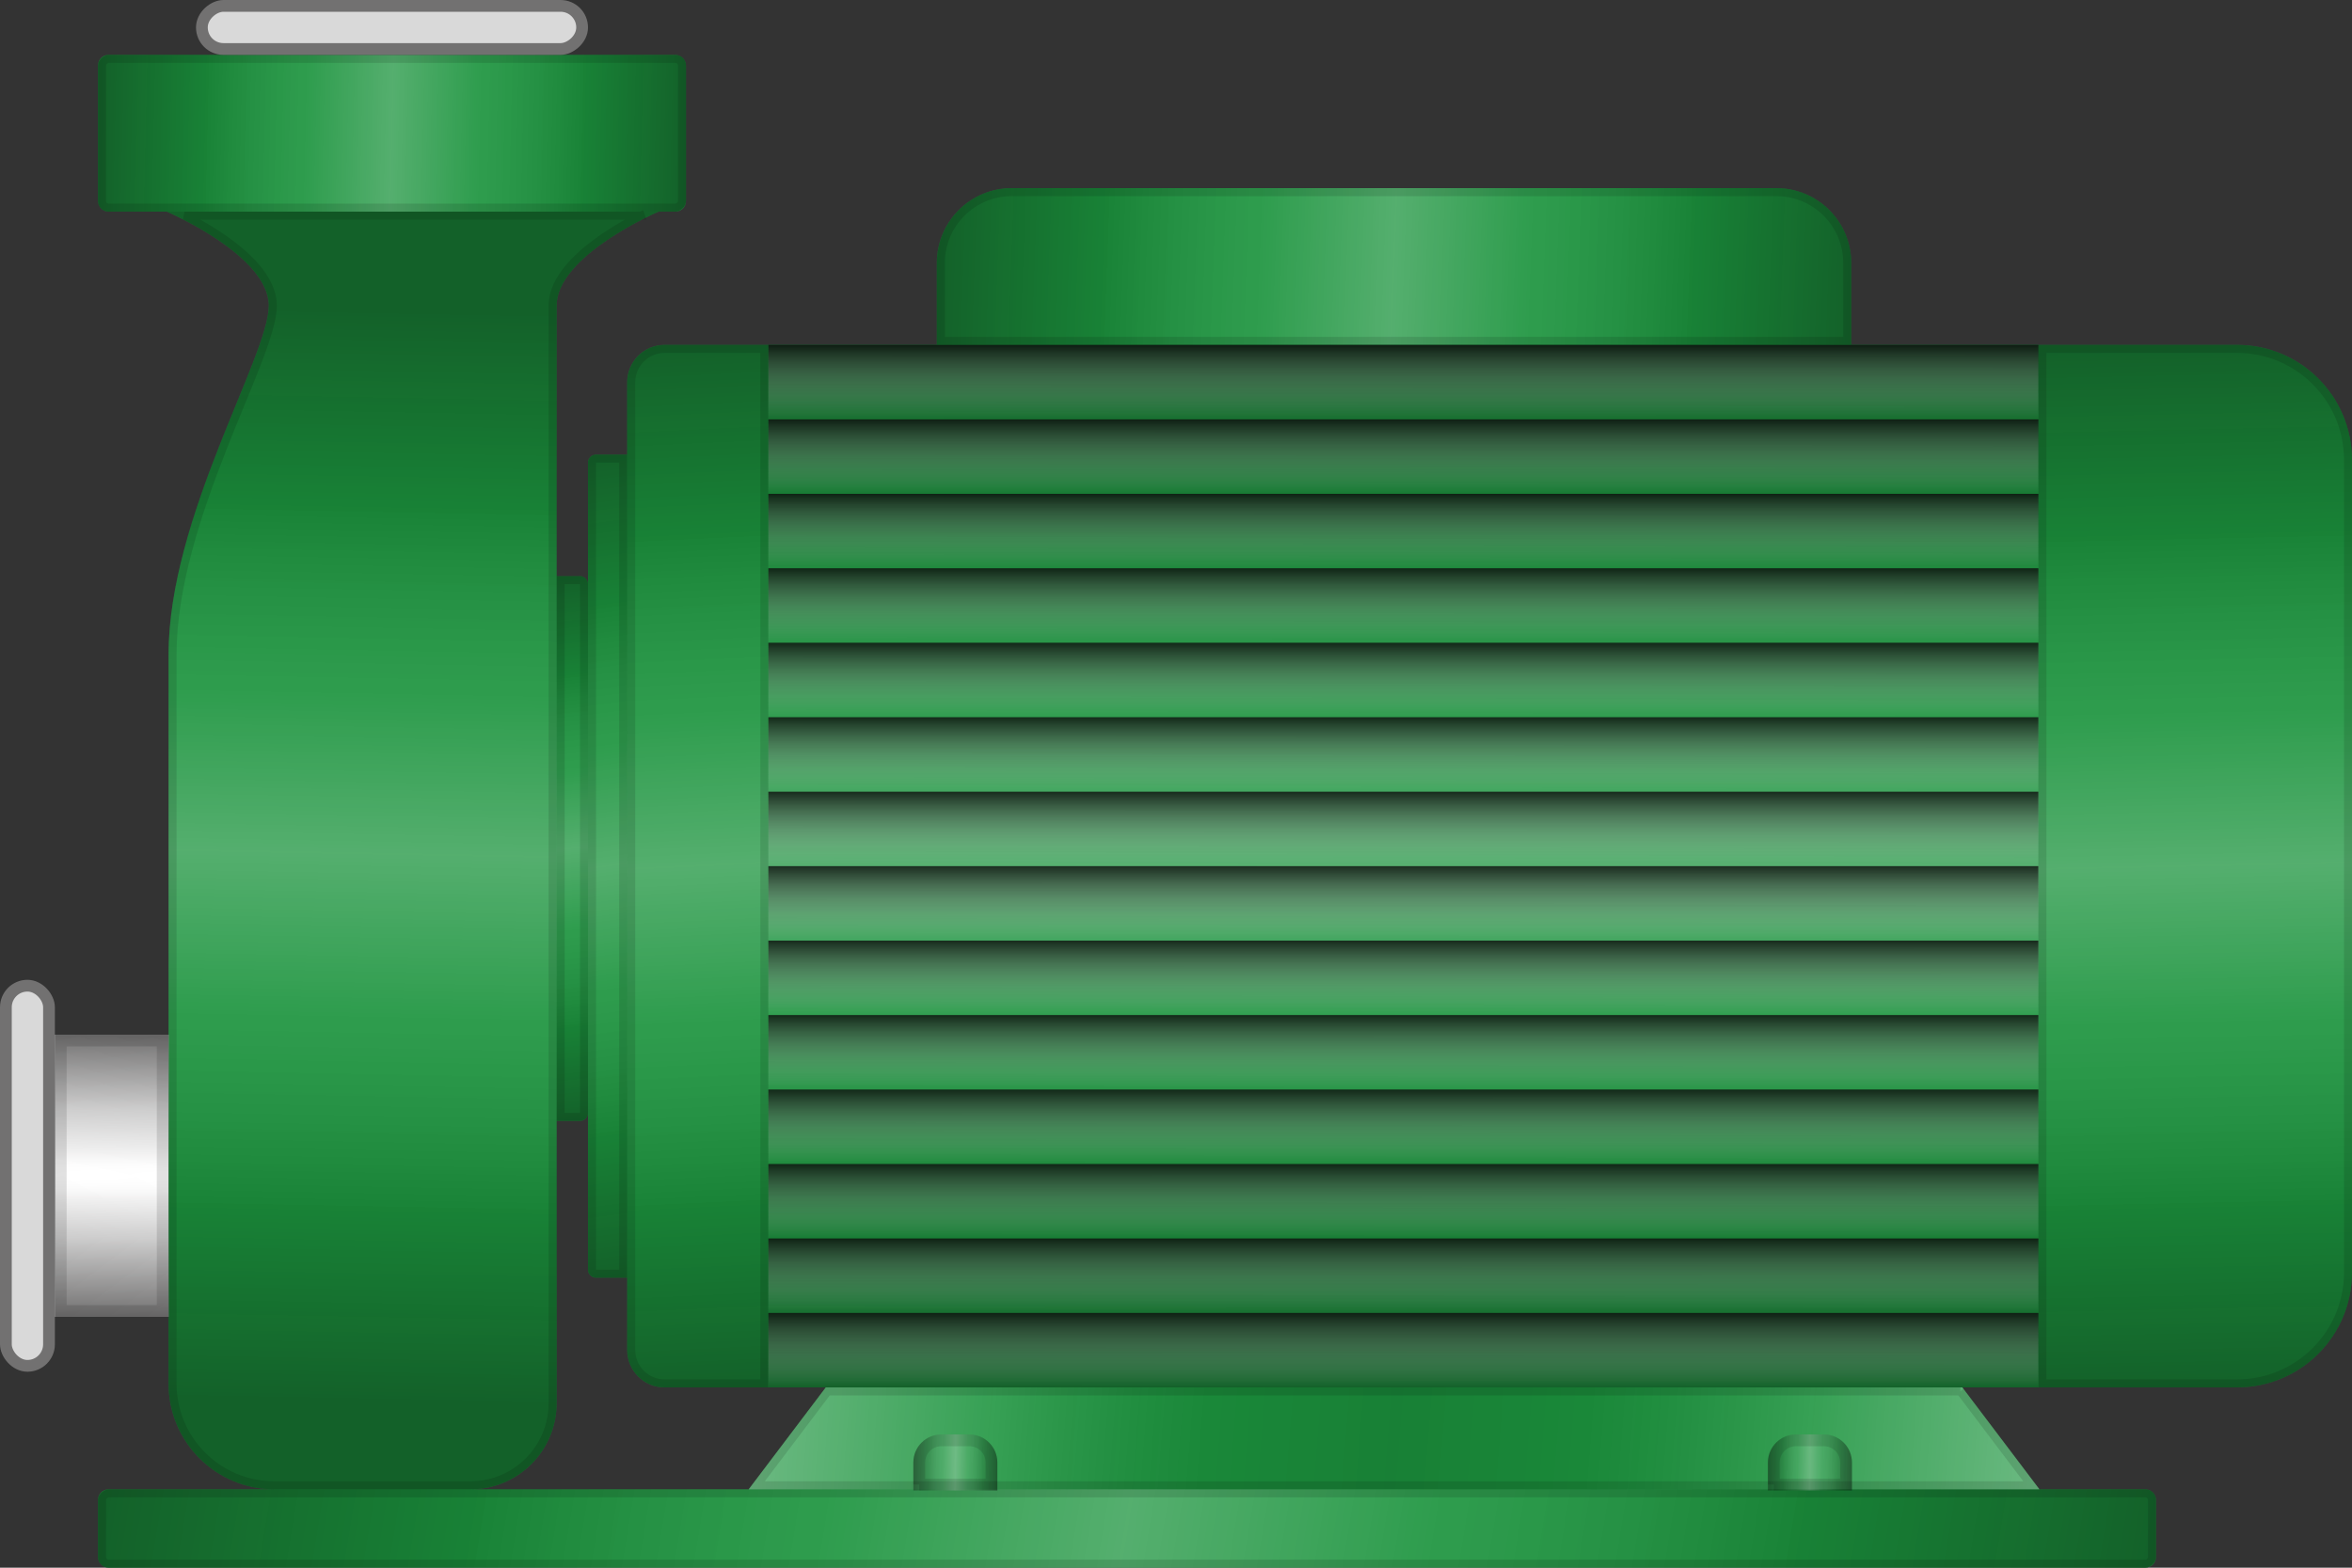 <svg xmlns="http://www.w3.org/2000/svg" xmlns:tb="https://thingsboard.io/svg" width="600" height="400" fill="none" version="1.1" viewBox="0 0 600 400"><rect x="0" y="0" width="600" height="400" fill="#333333" stroke="none"/>
<path d="m27.729 14c-1.506 0-2.728 1.222-2.728 2.728v34.545c0 1.506 1.222 2.727 2.728 2.727h14.816s26.033 11.127 26.033 23.992c1e-5 12.865-25.579 54.008-25.578 89.008 3e-4 27 0 5e-5 0 50v136.03c1e-4 14.912 12.088 26.967 27 26.967h-42.271c-1.506 0-2.728 1.221-2.728 2.727v14.547c0 1.506 1.222 2.727 2.728 2.727h519.54c1.506 0 2.727-1.221 2.727-2.727v-14.547c0-1.506-1.221-2.727-2.727-2.727h-27.023l-19.656-26h70.09c16.192 0 29.316-13.126 29.316-29.318v-207.36c0-16.192-13.124-29.318-29.316-29.318h-98.434v-20.908c0-10.544-8.546-19.092-19.09-19.092h-195.07c-10.544 0-19.092 8.548-19.092 19.092v20.908h-69.455c-5.271 0-9.545 4.273-9.545 9.545v18.455h-7.955c-1.129 0-2.045 0.916-2.045 2.045v31c0-1.129-0.916-2.045-2.045-2.045h-5.955v-69.008c0-12.865 26-23.992 26-23.992h4.273c1.506 0 2.727-1.22 2.727-2.727v-34.545c0-1.506-1.221-2.728-2.727-2.728zm122.27 269.96v40c0 1.129 0.916 2.045 2.045 2.045h7.955v18.455c0 5.271 4.274 9.545 9.545 9.545h41.113l-19.658 26h-71c12.15 0 22-9.838 22-21.988v-72.012h5.955c1.129 0 2.045-0.916 2.045-2.045z" fill="#1C943E" tb:tag="background"/><path d="m14 264h29v72h-29v-72z" fill="#fff"/><path d="m14 264h29v72h-29v-72z" fill="url(#paint0_linear_1595_97144)"/><path d="m15.5 265.5h26v69h-26v-69z" stroke="#000" stroke-opacity=".12" stroke-width="3"/><path d="m42.545 54h125.46s-26 11.127-26 23.992v280.02c0 12.15-9.85 21.989-22 21.989h-50c-14.912 0-27-12.055-27-26.967 0-32.852-1e-4 -89.703-1e-4 -136.03 0-50 5e-4 -23 2e-4 -50-4e-4 -35 25.578-76.142 25.578-89.008 0-12.865-26.033-23.992-26.033-23.992z" fill="url(#paint1_linear_1595_97144)"/><path d="m163.48 55.023-0.012 6e-3c-2.461 1.256-5.749 3.07-9.044 5.295-3.289 2.221-6.622 4.877-9.143 7.827-2.512 2.94-4.308 6.277-4.308 9.841v280.02c0 11.584-9.391 20.966-20.977 20.966h-50c-14.348 0-25.977-11.598-25.977-25.944l-2e-4 -136.03c0-26.945 2e-4 -31.528 3e-4 -34.252 0-2.33 1e-4 -3.299-1e-4 -15.748-2e-4 -17.29 6.326-36.167 12.718-52.43 1.549-3.94 3.118-7.767 4.596-11.371 1.541-3.758 2.983-7.274 4.199-10.425 1.203-3.117 2.214-5.948 2.926-8.415 0.708-2.453 1.139-4.613 1.139-6.366 0-3.564-1.798-6.902-4.313-9.841-2.524-2.95-5.862-5.606-9.154-7.827-3.299-2.225-6.592-4.039-9.056-5.295-0.004-0.002-0.007-0.004-0.011-0.006h116.42z" stroke="#000" stroke-opacity=".12" stroke-width="2.045"/><path d="m196 88h-26.455c-5.271 0-9.545 4.274-9.545 9.546v246.91c0 5.271 4.274 9.545 9.545 9.545h26.455v-266z" fill="url(#paint2_linear_1595_97144)"/><path d="m194.98 89.023h-25.432c-4.707 0-8.522 3.816-8.522 8.523v246.91c0 4.706 3.815 8.522 8.522 8.522h25.432v-263.95z" stroke="#000" stroke-opacity=".12" stroke-width="2.045"/><path d="m150 149.04c0-1.129-0.916-2.045-2.045-2.045h-5.955v139h5.955c1.129 0 2.045-0.916 2.045-2.045v-134.91z" fill="url(#paint3_linear_1595_97144)"/><path d="m148.98 149.04c0-0.564-0.458-1.022-1.022-1.022h-4.932v136.95h4.932c0.564 0 1.022-0.458 1.022-1.022v-134.91z" stroke="#000" stroke-opacity=".12" stroke-width="2.045"/><path d="m160 116h-7.955c-1.129 0-2.045 0.916-2.045 2.045v205.91c0 1.129 0.916 2.045 2.045 2.045h7.955v-210z" fill="url(#paint4_linear_1595_97144)"/><path d="m158.98 117.02h-6.932c-0.564 0-1.022 0.458-1.022 1.022v205.91c0 0.564 0.458 1.022 1.022 1.022h6.932v-207.95z" stroke="#000" stroke-opacity=".12" stroke-width="2.045"/><rect transform="rotate(-90 25 54)" x="25" y="54" width="40" height="150" rx="2.727" fill="url(#paint5_linear_1595_97144)"/><rect transform="rotate(-90 26.023 52.977)" x="26.023" y="52.977" width="37.954" height="147.96" rx="1.705" stroke="#000" stroke-opacity=".12" stroke-width="2.045"/><rect transform="rotate(-90 25 400)" x="25" y="400" width="20" height="525" rx="2.727" fill="url(#paint6_linear_1595_97144)"/><rect transform="rotate(-90 26.023 398.98)" x="26.023" y="398.98" width="17.954" height="522.96" rx="1.705" stroke="#000" stroke-opacity=".12" stroke-width="2.045"/><path d="m239 88v-20.909c0-10.544 8.547-19.091 19.091-19.091h195.07c10.544 0 19.091 8.547 19.091 19.091v20.909h-233.25z" fill="url(#paint7_linear_1595_97144)"/><path d="m240.02 86.977v-19.886c0-9.979 8.089-18.068 18.068-18.068h195.07c9.979 0 18.068 8.089 18.068 18.068v19.886h-231.2z" stroke="#000" stroke-opacity=".12" stroke-width="2.045"/><path d="m191 380 19.657-26h289.94l19.657 26h-329.25z" fill="url(#paint8_linear_1595_97144)"/><path d="m500.08 355.02 18.111 23.954h-325.14l18.111-23.954h288.92z" stroke="#000" stroke-opacity=".12" stroke-width="2.045"/><path d="M196 88H520V354H196V88Z" fill="url(#paint9_linear_1595_97144)"/><path d="M196 88H520V107H196V88Z" fill="url(#paint10_linear_1595_97144)"/><path d="m196 107h324v19h-324v-19z" fill="url(#paint11_linear_1595_97144)"/><path d="m196 126h324v19h-324v-19z" fill="url(#paint12_linear_1595_97144)"/><path d="m196 145h324v19h-324v-19z" fill="url(#paint13_linear_1595_97144)"/><path d="m196 164h324v19h-324v-19z" fill="url(#paint14_linear_1595_97144)"/><path d="m196 183h324v19h-324v-19z" fill="url(#paint15_linear_1595_97144)"/><path d="m196 202h324v19h-324v-19z" fill="url(#paint16_linear_1595_97144)"/><path d="m196 221h324v19h-324v-19z" fill="url(#paint17_linear_1595_97144)"/><path d="m196 240h324v19h-324v-19z" fill="url(#paint18_linear_1595_97144)"/><path d="m196 259h324v19h-324v-19z" fill="url(#paint19_linear_1595_97144)"/><path d="m196 278h324v19h-324v-19z" fill="url(#paint20_linear_1595_97144)"/><path d="m196 297h324v19h-324v-19z" fill="url(#paint21_linear_1595_97144)"/><path d="m196 316h324v19h-324v-19z" fill="url(#paint22_linear_1595_97144)"/><path d="m196 335h324v19h-324v-19z" fill="url(#paint23_linear_1595_97144)"/><path d="M600 117.318C600 101.126 586.874 88 570.682 88H520V354H570.682C586.874 354 600 340.874 600 324.682V117.318Z" fill="url(#paint24_linear_1595_97144)"/><path d="m598.98 117.32c0-15.627-12.668-28.295-28.295-28.295h-49.659v263.95h49.659c15.627 0 28.295-12.668 28.295-28.295v-207.36z" stroke="#000" stroke-opacity=".12" stroke-width="2.045"/><rect transform="rotate(-90 51.5 12.5)" x="51.5" y="12.5" width="11" height="97" rx="5.5" fill="#D9D9D9" stroke="#727171" stroke-width="3"/><rect x="1.5" y="251.5" width="11" height="97" rx="5.5" fill="#D9D9D9" stroke="#727171" stroke-width="3"/><path d="m451 380.29v-7.143c0-3.945 3.198-7.143 7.143-7.143h7.143c3.945 0 7.143 3.198 7.143 7.143v7.143h-21.429z" fill="url(#paint25_linear_1595_97144)"/><path d="m452.5 378.79v-5.643c0-3.116 2.526-5.643 5.643-5.643h7.143c3.116 0 5.643 2.527 5.643 5.643v5.643h-18.429z" stroke="#000" stroke-opacity=".12" stroke-width="3"/><path d="m233 380.29v-7.143c0-3.945 3.198-7.143 7.143-7.143h7.143c3.945 0 7.143 3.198 7.143 7.143v7.143h-21.429z" fill="url(#paint26_linear_1595_97144)"/><path d="m234.5 378.79v-5.643c0-3.116 2.526-5.643 5.643-5.643h7.143c3.116 0 5.643 2.527 5.643 5.643v5.643h-18.429z" stroke="#000" stroke-opacity=".12" stroke-width="3"/><defs>
  <linearGradient id="paint0_linear_1595_97144" x1="23.201" x2="22.277" y1="264" y2="335.99" gradientUnits="userSpaceOnUse">
   <stop stop-color="#727171" offset="0"/>
   <stop stop-color="#727171" stop-opacity=".35" offset=".264"/>
   <stop stop-color="#727171" stop-opacity=".1" offset=".418"/>
   <stop stop-color="#fff" stop-opacity="0" offset=".498"/>
   <stop stop-color="#727171" stop-opacity=".1" offset=".581"/>
   <stop stop-color="#727171" stop-opacity=".35" offset=".719"/>
   <stop stop-color="#727171" offset="1"/>
  </linearGradient>
  <linearGradient id="paint1_linear_1595_97144" x1="82.833" x2="77.664" y1="79.035" y2="357.13" gradientUnits="userSpaceOnUse">
   <stop stop-color="#020202" stop-opacity=".35" offset="0"/>
   <stop stop-color="#020202" stop-opacity=".12" offset=".183"/>
   <stop stop-color="#fff" stop-opacity=".08" offset=".351"/>
   <stop stop-color="#fff" stop-opacity=".25" offset=".498"/>
   <stop stop-color="#fff" stop-opacity=".08" offset=".648"/>
   <stop stop-color="#020202" stop-opacity=".12" offset=".823"/>
   <stop stop-color="#020202" stop-opacity=".35" offset="1"/>
  </linearGradient>
  <linearGradient id="paint2_linear_1595_97144" x1="186.64" x2="199.02" y1="88" y2="353.44" gradientUnits="userSpaceOnUse">
   <stop stop-color="#020202" stop-opacity=".35" offset="0"/>
   <stop stop-color="#020202" stop-opacity=".12" offset=".183"/>
   <stop stop-color="#fff" stop-opacity=".08" offset=".351"/>
   <stop stop-color="#fff" stop-opacity=".25" offset=".498"/>
   <stop stop-color="#fff" stop-opacity=".08" offset=".648"/>
   <stop stop-color="#020202" stop-opacity=".12" offset=".823"/>
   <stop stop-color="#020202" stop-opacity=".35" offset="1"/>
  </linearGradient>
  <linearGradient id="paint3_linear_1595_97144" x1="147.92" x2="162.98" y1="147" y2="284.36" gradientUnits="userSpaceOnUse">
   <stop stop-color="#020202" stop-opacity=".35" offset="0"/>
   <stop stop-color="#020202" stop-opacity=".12" offset=".183"/>
   <stop stop-color="#fff" stop-opacity=".08" offset=".351"/>
   <stop stop-color="#fff" stop-opacity=".25" offset=".498"/>
   <stop stop-color="#fff" stop-opacity=".08" offset=".648"/>
   <stop stop-color="#020202" stop-opacity=".12" offset=".823"/>
   <stop stop-color="#020202" stop-opacity=".35" offset="1"/>
  </linearGradient>
  <linearGradient id="paint4_linear_1595_97144" x1="157.4" x2="184.75" y1="116" y2="322.39" gradientUnits="userSpaceOnUse">
   <stop stop-color="#020202" stop-opacity=".35" offset="0"/>
   <stop stop-color="#020202" stop-opacity=".12" offset=".183"/>
   <stop stop-color="#fff" stop-opacity=".08" offset=".351"/>
   <stop stop-color="#fff" stop-opacity=".25" offset=".498"/>
   <stop stop-color="#fff" stop-opacity=".08" offset=".648"/>
   <stop stop-color="#020202" stop-opacity=".12" offset=".823"/>
   <stop stop-color="#020202" stop-opacity=".35" offset="1"/>
  </linearGradient>
  <linearGradient id="paint5_linear_1595_97144" x1="35.4" x2="31.852" y1="54" y2="203.93" gradientUnits="userSpaceOnUse">
   <stop stop-color="#020202" stop-opacity=".35" offset="0"/>
   <stop stop-color="#020202" stop-opacity=".12" offset=".183"/>
   <stop stop-color="#fff" stop-opacity=".08" offset=".351"/>
   <stop stop-color="#fff" stop-opacity=".25" offset=".498"/>
   <stop stop-color="#fff" stop-opacity=".08" offset=".648"/>
   <stop stop-color="#020202" stop-opacity=".12" offset=".823"/>
   <stop stop-color="#020202" stop-opacity=".35" offset="1"/>
  </linearGradient>
  <linearGradient id="paint6_linear_1595_97144" x1="30.2" x2="-54.456" y1="400" y2="911.02" gradientUnits="userSpaceOnUse">
   <stop stop-color="#020202" stop-opacity=".35" offset="0"/>
   <stop stop-color="#020202" stop-opacity=".12" offset=".183"/>
   <stop stop-color="#fff" stop-opacity=".08" offset=".351"/>
   <stop stop-color="#fff" stop-opacity=".25" offset=".498"/>
   <stop stop-color="#fff" stop-opacity=".08" offset=".648"/>
   <stop stop-color="#020202" stop-opacity=".12" offset=".823"/>
   <stop stop-color="#020202" stop-opacity=".35" offset="1"/>
  </linearGradient>
  <linearGradient id="paint7_linear_1595_97144" x1="239" x2="471.95" y1="77.6" y2="86.173" gradientUnits="userSpaceOnUse">
   <stop stop-color="#020202" stop-opacity=".35" offset="0"/>
   <stop stop-color="#020202" stop-opacity=".12" offset=".183"/>
   <stop stop-color="#fff" stop-opacity=".08" offset=".351"/>
   <stop stop-color="#fff" stop-opacity=".25" offset=".498"/>
   <stop stop-color="#fff" stop-opacity=".08" offset=".648"/>
   <stop stop-color="#020202" stop-opacity=".12" offset=".823"/>
   <stop stop-color="#020202" stop-opacity=".35" offset="1"/>
  </linearGradient>
  <linearGradient id="paint8_linear_1595_97144" x1="191" x2="518.19" y1="373.24" y2="399.39" gradientUnits="userSpaceOnUse">
   <stop stop-color="#fff" stop-opacity=".35" offset="0"/>
   <stop stop-color="#fff" stop-opacity=".12" offset=".183"/>
   <stop stop-color="#020202" stop-opacity=".08" offset=".351"/>
   <stop stop-color="#020202" stop-opacity=".133" offset=".498"/>
   <stop stop-color="#020202" stop-opacity=".08" offset=".648"/>
   <stop stop-color="#fff" stop-opacity=".12" offset=".823"/>
   <stop stop-color="#fff" stop-opacity=".35" offset="1"/>
  </linearGradient>
  <linearGradient id="paint9_linear_1595_97144" x1="280.24" x2="278.86" y1="88" y2="354.02" gradientUnits="userSpaceOnUse">
   <stop stop-color="#020202" stop-opacity=".35" offset="0"/>
   <stop stop-color="#020202" stop-opacity=".12" offset=".183"/>
   <stop stop-color="#fff" stop-opacity=".08" offset=".351"/>
   <stop stop-color="#fff" stop-opacity=".25" offset=".498"/>
   <stop stop-color="#fff" stop-opacity=".08" offset=".648"/>
   <stop stop-color="#020202" stop-opacity=".12" offset=".823"/>
   <stop stop-color="#020202" stop-opacity=".35" offset="1"/>
  </linearGradient>
  <linearGradient id="paint10_linear_1595_97144" x1="361.38" x2="361.38" y1="107" y2="88" gradientUnits="userSpaceOnUse">
   <stop stop-color="#D9D9D9" stop-opacity="0" offset="0"/>
   <stop stop-color="#0C0C0C" stop-opacity=".8" offset="1"/>
  </linearGradient>
  <linearGradient id="paint11_linear_1595_97144" x1="361.38" x2="361.38" y1="126" y2="107" gradientUnits="userSpaceOnUse">
   <stop stop-color="#D9D9D9" stop-opacity="0" offset="0"/>
   <stop stop-color="#0C0C0C" stop-opacity=".8" offset="1"/>
  </linearGradient>
  <linearGradient id="paint12_linear_1595_97144" x1="361.38" x2="361.38" y1="145" y2="126" gradientUnits="userSpaceOnUse">
   <stop stop-color="#D9D9D9" stop-opacity="0" offset="0"/>
   <stop stop-color="#0C0C0C" stop-opacity=".8" offset="1"/>
  </linearGradient>
  <linearGradient id="paint13_linear_1595_97144" x1="361.38" x2="361.38" y1="164" y2="145" gradientUnits="userSpaceOnUse">
   <stop stop-color="#D9D9D9" stop-opacity="0" offset="0"/>
   <stop stop-color="#0C0C0C" stop-opacity=".8" offset="1"/>
  </linearGradient>
  <linearGradient id="paint14_linear_1595_97144" x1="361.38" x2="361.38" y1="183" y2="164" gradientUnits="userSpaceOnUse">
   <stop stop-color="#D9D9D9" stop-opacity="0" offset="0"/>
   <stop stop-color="#0C0C0C" stop-opacity=".8" offset="1"/>
  </linearGradient>
  <linearGradient id="paint15_linear_1595_97144" x1="361.38" x2="361.38" y1="202" y2="183" gradientUnits="userSpaceOnUse">
   <stop stop-color="#D9D9D9" stop-opacity="0" offset="0"/>
   <stop stop-color="#0C0C0C" stop-opacity=".8" offset="1"/>
  </linearGradient>
  <linearGradient id="paint16_linear_1595_97144" x1="361.38" x2="361.38" y1="221" y2="202" gradientUnits="userSpaceOnUse">
   <stop stop-color="#D9D9D9" stop-opacity="0" offset="0"/>
   <stop stop-color="#0C0C0C" stop-opacity=".8" offset="1"/>
  </linearGradient>
  <linearGradient id="paint17_linear_1595_97144" x1="361.38" x2="361.38" y1="240" y2="221" gradientUnits="userSpaceOnUse">
   <stop stop-color="#D9D9D9" stop-opacity="0" offset="0"/>
   <stop stop-color="#0C0C0C" stop-opacity=".8" offset="1"/>
  </linearGradient>
  <linearGradient id="paint18_linear_1595_97144" x1="361.38" x2="361.38" y1="259" y2="240" gradientUnits="userSpaceOnUse">
   <stop stop-color="#D9D9D9" stop-opacity="0" offset="0"/>
   <stop stop-color="#0C0C0C" stop-opacity=".8" offset="1"/>
  </linearGradient>
  <linearGradient id="paint19_linear_1595_97144" x1="361.38" x2="361.38" y1="278" y2="259" gradientUnits="userSpaceOnUse">
   <stop stop-color="#D9D9D9" stop-opacity="0" offset="0"/>
   <stop stop-color="#0C0C0C" stop-opacity=".8" offset="1"/>
  </linearGradient>
  <linearGradient id="paint20_linear_1595_97144" x1="361.38" x2="361.38" y1="297" y2="278" gradientUnits="userSpaceOnUse">
   <stop stop-color="#D9D9D9" stop-opacity="0" offset="0"/>
   <stop stop-color="#0C0C0C" stop-opacity=".8" offset="1"/>
  </linearGradient>
  <linearGradient id="paint21_linear_1595_97144" x1="361.38" x2="361.38" y1="316" y2="297" gradientUnits="userSpaceOnUse">
   <stop stop-color="#D9D9D9" stop-opacity="0" offset="0"/>
   <stop stop-color="#0C0C0C" stop-opacity=".8" offset="1"/>
  </linearGradient>
  <linearGradient id="paint22_linear_1595_97144" x1="361.38" x2="361.38" y1="335" y2="316" gradientUnits="userSpaceOnUse">
   <stop stop-color="#D9D9D9" stop-opacity="0" offset="0"/>
   <stop stop-color="#0C0C0C" stop-opacity=".8" offset="1"/>
  </linearGradient>
  <linearGradient id="paint23_linear_1595_97144" x1="361.38" x2="361.38" y1="354" y2="335" gradientUnits="userSpaceOnUse">
   <stop stop-color="#D9D9D9" stop-opacity="0" offset="0"/>
   <stop stop-color="#0C0C0C" stop-opacity=".8" offset="1"/>
  </linearGradient>
  <linearGradient id="paint24_linear_1595_97144" x1="579.2" x2="584.78" y1="88" y2="353.9" gradientUnits="userSpaceOnUse">
   <stop stop-color="#020202" stop-opacity=".35" offset="0"/>
   <stop stop-color="#020202" stop-opacity=".12" offset=".183"/>
   <stop stop-color="#fff" stop-opacity=".08" offset=".351"/>
   <stop stop-color="#fff" stop-opacity=".25" offset=".498"/>
   <stop stop-color="#fff" stop-opacity=".08" offset=".648"/>
   <stop stop-color="#020202" stop-opacity=".12" offset=".823"/>
   <stop stop-color="#020202" stop-opacity=".35" offset="1"/>
  </linearGradient>
  <linearGradient id="paint25_linear_1595_97144" x1="451" x2="472.43" y1="376.57" y2="376.78" gradientUnits="userSpaceOnUse">
   <stop stop-color="#020202" stop-opacity=".35" offset="0"/>
   <stop stop-color="#020202" stop-opacity=".12" offset=".183"/>
   <stop stop-color="#fff" stop-opacity=".08" offset=".351"/>
   <stop stop-color="#fff" stop-opacity=".25" offset=".498"/>
   <stop stop-color="#fff" stop-opacity=".08" offset=".648"/>
   <stop stop-color="#020202" stop-opacity=".12" offset=".823"/>
   <stop stop-color="#020202" stop-opacity=".35" offset="1"/>
  </linearGradient>
  <linearGradient id="paint26_linear_1595_97144" x1="233" x2="254.43" y1="376.57" y2="376.78" gradientUnits="userSpaceOnUse">
   <stop stop-color="#020202" stop-opacity=".35" offset="0"/>
   <stop stop-color="#020202" stop-opacity=".12" offset=".183"/>
   <stop stop-color="#fff" stop-opacity=".08" offset=".351"/>
   <stop stop-color="#fff" stop-opacity=".25" offset=".498"/>
   <stop stop-color="#fff" stop-opacity=".08" offset=".648"/>
   <stop stop-color="#020202" stop-opacity=".12" offset=".823"/>
   <stop stop-color="#020202" stop-opacity=".35" offset="1"/>
  </linearGradient>
 </defs><path d="m27.733 14.003c-1.506 0-2.728 1.222-2.728 2.728v34.545c0 1.506 1.222 2.727 2.728 2.727h14.816s26.033 11.127 26.033 23.992c1e-5 12.865-25.579 54.008-25.578 89.008 3e-4 27 0 5e-5 0 50v136.03c1e-4 14.912 12.088 26.967 27 26.967h-42.271c-1.506 0-2.728 1.221-2.728 2.727v14.547c0 1.506 1.222 2.727 2.728 2.727h519.54c1.506 0 2.727-1.221 2.727-2.727v-14.547c0-1.506-1.221-2.727-2.727-2.727h-27.023l-19.656-26h70.09c16.192 0 29.316-13.126 29.316-29.318v-207.36c0-16.192-13.124-29.318-29.316-29.318h-98.434v-20.908c0-10.544-8.546-19.092-19.09-19.092h-195.07c-10.544 0-19.092 8.548-19.092 19.092v20.908h-69.455c-5.271 0-9.545 4.273-9.545 9.545v18.455h-7.955c-1.129 0-2.045 0.916-2.045 2.045v31c0-1.129-0.916-2.045-2.045-2.045h-5.955v-69.008c0-12.865 26-23.992 26-23.992h4.273c1.506 0 2.727-1.22 2.727-2.727v-34.545c0-1.506-1.221-2.728-2.727-2.728zm122.27 269.96v40c0 1.129 0.916 2.045 2.045 2.045h7.955v18.455c0 5.271 4.274 9.545 9.545 9.545h41.113l-19.658 26h-71c12.15 0 22-9.838 22-21.988v-72.012h5.955c1.129 0 2.045-0.916 2.045-2.045z" fill="#000" fill-opacity="0" tb:tag="clickArea"/>
</svg>